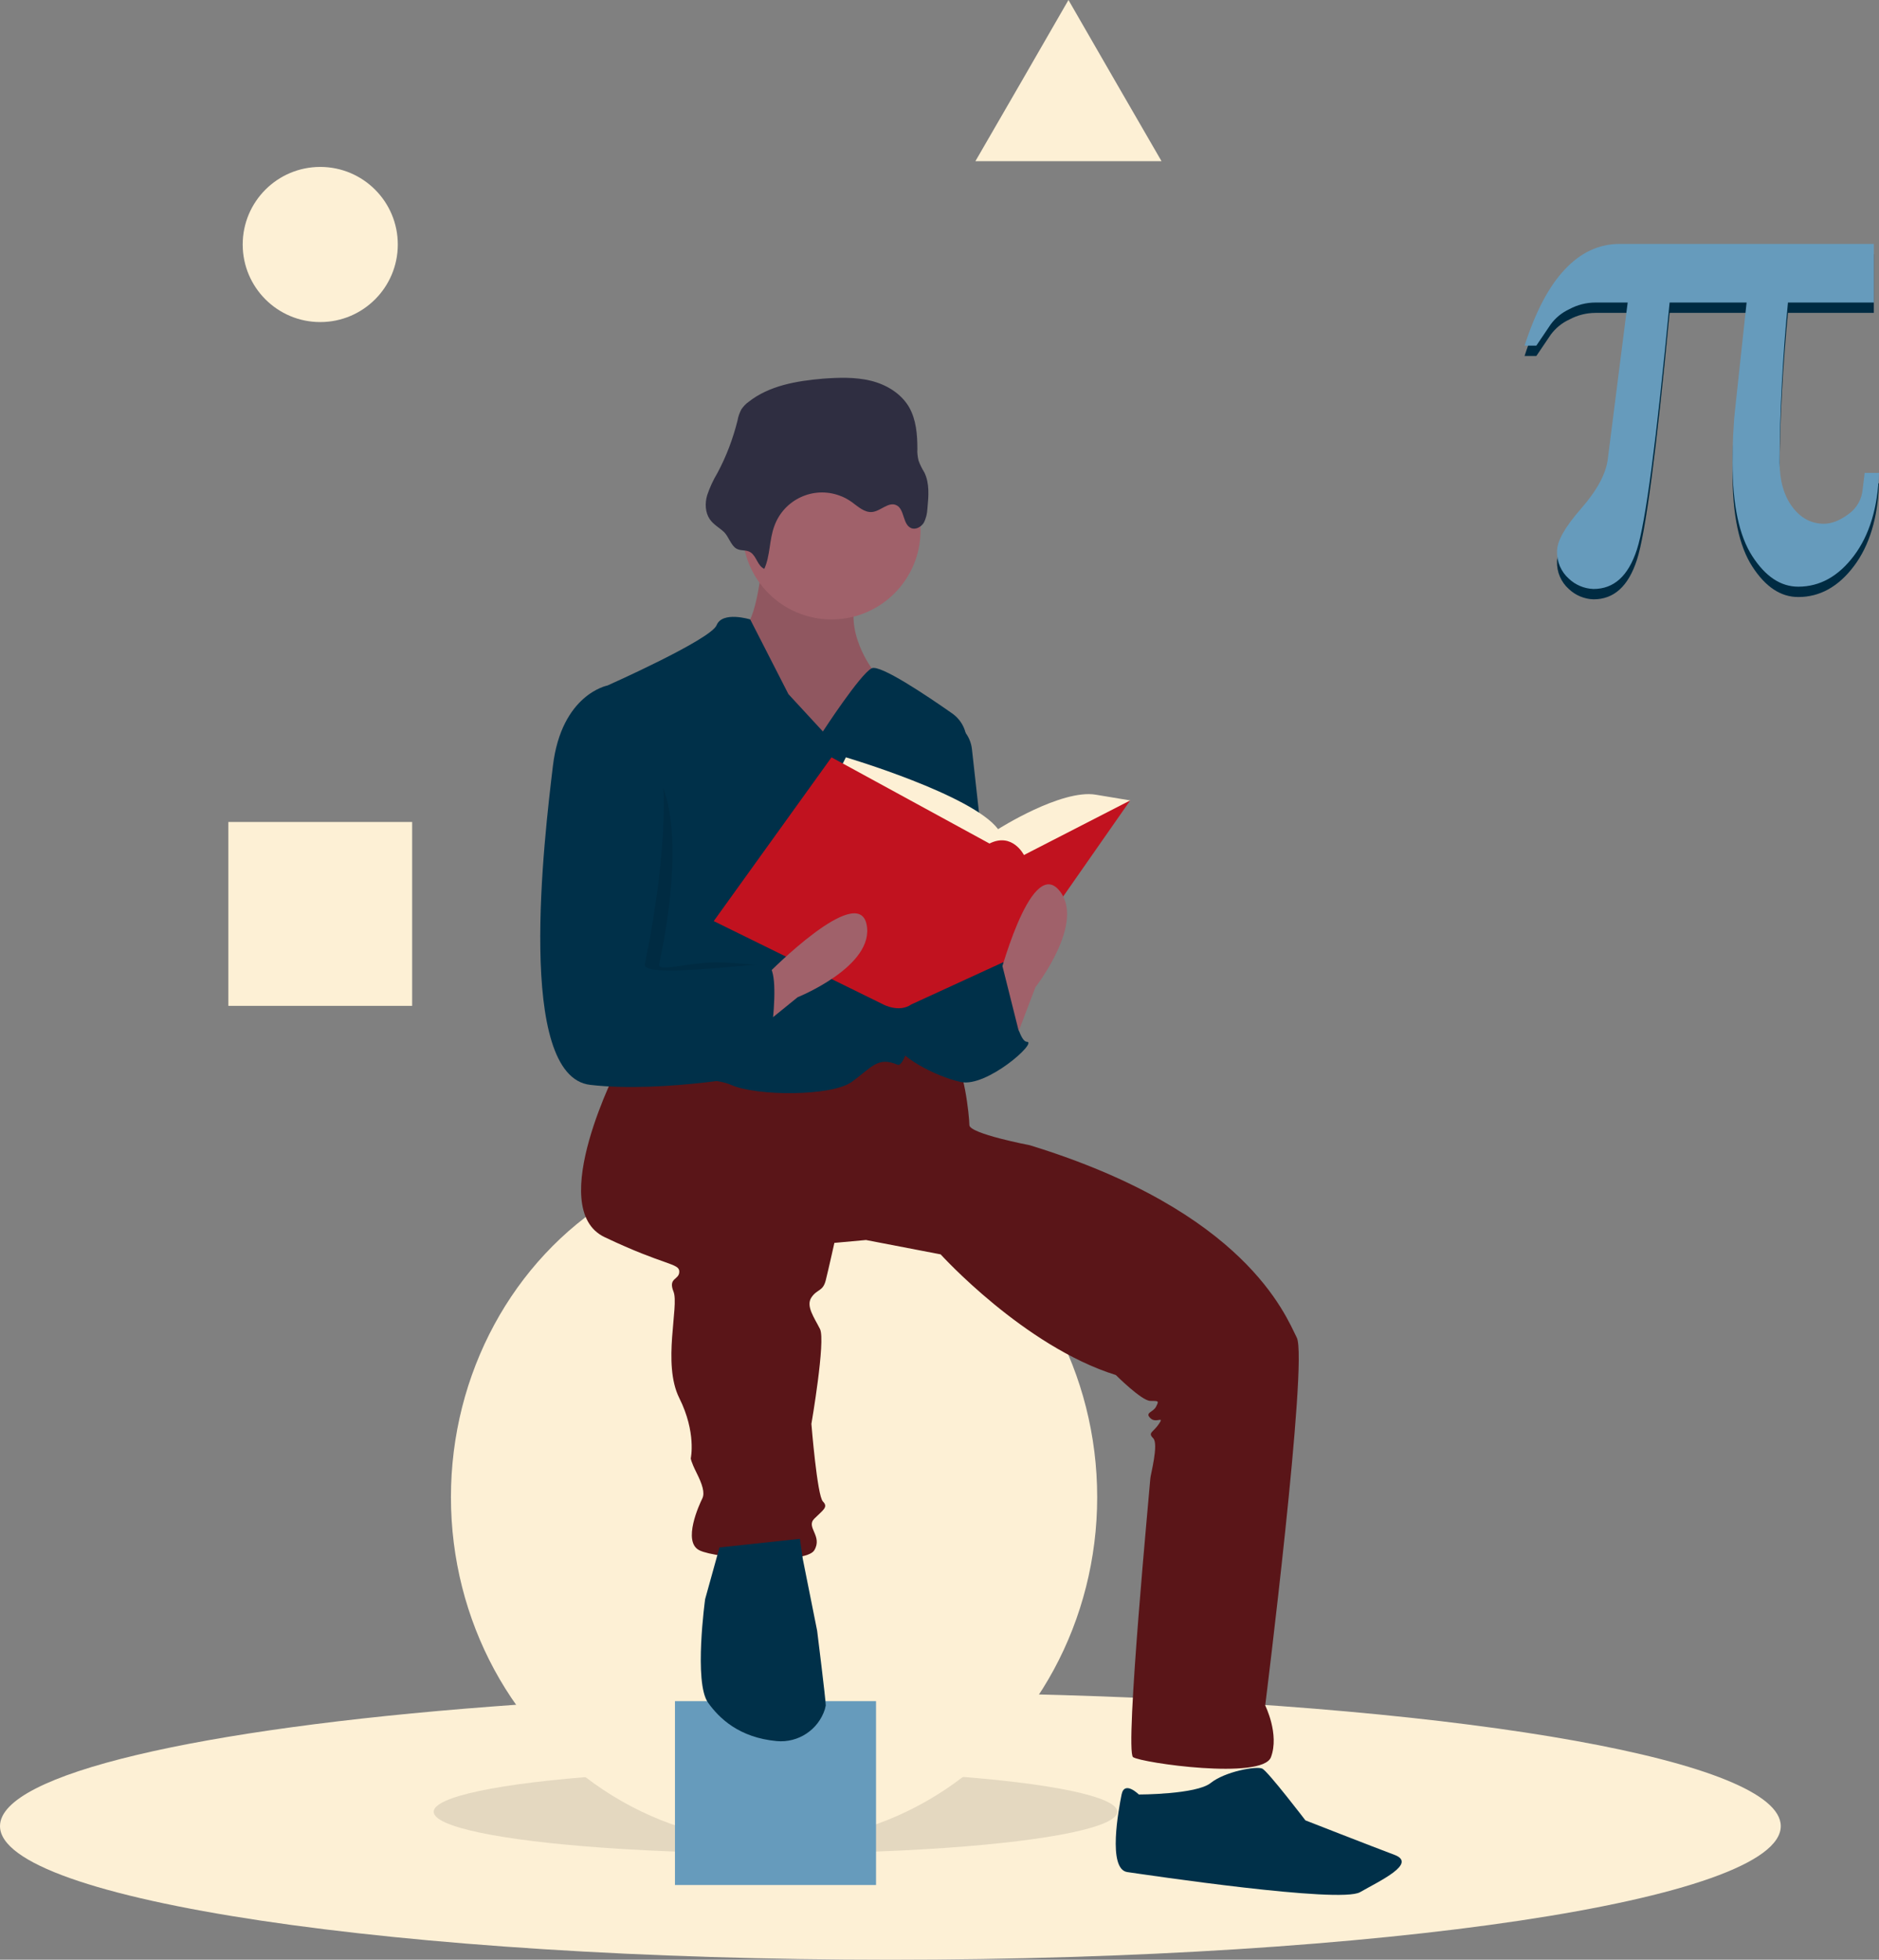 <?xml version="1.0" encoding="utf-8"?>
<!-- Generator: Adobe Illustrator 22.0.0, SVG Export Plug-In . SVG Version: 6.00 Build 0)  -->
<svg version="1.1" id="Layer_1" xmlns="http://www.w3.org/2000/svg" xmlns:xlink="http://www.w3.org/1999/xlink" x="0px" y="0px"
	 viewBox="0 0 654.2 682.1" style="enable-background:new 0 0 654.2 682.1;" xml:space="preserve">
<rect x="0" y="0" width="654.2" height="682.1" fill="#808080" stroke="none"/>
<style type="text/css">
	.st0{fill:#FDF0D5;}
	.st1{opacity:0.1;enable-background:new    ;}
	.st2{fill:#669BBC;}
	.st3{fill:#A0616A;}
	.st4{fill:#5A1518;}
	.st5{fill:#003049;}
	.st6{fill:#2F2E41;}
	.st7{fill:#C1121F;}
</style>
<title>mathematics</title>
<path class="st0" d="M620,635.6c0,25.7-138.8,46.5-310,46.5S0,661.3,0,635.6c0-18.2,69.6-33.9,171-41.6c41.8-3.2,89-4.9,139-4.9
	c20.5,0,40.6,0.3,60,0.9C512.5,594.2,620,613,620,635.6z"/>
<ellipse class="st1" cx="270" cy="630.6" rx="119" ry="14.5"/>
<ellipse class="st0" cx="269.5" cy="521.1" rx="112.5" ry="120"/>
<rect x="235" y="592.1" class="st2" width="70" height="64"/>
<polygon class="st0" points="396.5,607.6 392.5,629.6 418.5,633.6 435.5,623.6 434.5,607.6 "/>
<path class="st3" d="M265.5,194.6c0,0-2,23-7,24s11,41,11,41h24l19-5l-9-22c0,0-12-16-3-29S265.5,194.6,265.5,194.6z"/>
<path class="st1" d="M265.5,194.6c0,0-2,23-7,24s11,41,11,41h24l19-5l-9-22c0,0-12-16-3-29S265.5,194.6,265.5,194.6z"/>
<path class="st4" d="M215.5,370.6c0,0-26,50-5,60s26,9,26,12s-4,2-2,7s-4,25,2,37s4,21,4,21s0,1,2,5s3,7,2,9s-7,15-1,18s37,5,40,0
	s-3-8,0-11s5-4,3-6s-4-27-4-27s5-29,3-33s-5-8-3-11s4-2,5-6s3-13,3-13l11-1l26,5c0,0,29,32,61,42c0,0,9,9,12,9s3,0,2,2s-4,2-2,4
	s5-1,3,2s-4,3-2,5s-1,13-1,14s-9,95-6,97s45,8,48,0s-2-18-2-18s15-120,11-128s-18-44-93-67c0,0-21-4-21-7s-2-22-6-23s-27-2-27-2
	l-29,9l-40-7L215.5,370.6z"/>
<path class="st5" d="M250.5,538.6l-5,18c0,0-4,29,1,36c3.9,5.5,10.9,12.2,23.9,13.4c7.5,0.7,14.5-3.9,16.8-11.1
	c0.1-0.4,0.2-0.9,0.3-1.3c0-2-3-26-3-26l-5-25l-1-7L250.5,538.6z"/>
<path class="st5" d="M396.5,624.6c0,0-5-5-6,0s-5,26,2,27s74,11,81,7s20-10,12-13s-31-12-31-12s-13-17-15-18s-13,1-18,5
	S396.5,624.6,396.5,624.6z"/>
<circle class="st3" cx="289.5" cy="184.6" r="31"/>
<path class="st5" d="M286.5,254.6l-12-13l-13.3-26c0,0-9.7-3-11.7,2s-38,21-38,21s9,84,5,92s-11,40-5,43s34,0,43,4s35,4,42-1
	s9-9,16-6c6,2.6,19.9-84.8,23.9-110.8c0.7-4.5-1.2-8.9-4.9-11.5c-9-6.3-25.1-17.1-28-15.7C299.5,234.6,286.5,254.6,286.5,254.6z"/>
<path class="st5" d="M329.5,250.6L329.5,250.6c4.8,1.2,8.4,5.3,8.9,10.2l8.1,72.8c0,0-20,43-30,14S329.5,250.6,329.5,250.6z"/>
<path class="st5" d="M327.5,340.6l22-6c0,0,4,28,8,28s-14,16-23,14s-22-9-23-14s9-26,9-26L327.5,340.6z"/>
<path class="st6" d="M266.1,198c2.1-4.6,1.7-10.1,3.5-14.9c3.3-9.2,13.5-14,22.7-10.6c1.5,0.5,2.9,1.3,4.2,2.2
	c2.2,1.6,4.5,3.8,7.2,3.5c2.9-0.3,5.6-3.6,8.3-2.4c3,1.3,2.2,6.7,5.2,8c1.6,0.7,3.5-0.4,4.4-1.8c0.8-1.5,1.2-3.2,1.3-5
	c0.4-4.3,0.8-8.8-1.1-12.6c-0.8-1.3-1.5-2.7-2-4.1c-0.3-1.3-0.5-2.7-0.4-4c0-5-0.4-10.2-2.9-14.6c-2.8-4.8-8-7.9-13.4-9.2
	s-11.1-1.1-16.6-0.7c-9.2,0.8-18.7,2.4-25.9,8.1c-1,0.7-1.8,1.6-2.5,2.6c-0.6,1.2-1.1,2.5-1.3,3.8c-1.6,6.4-3.9,12.5-7,18.3
	c-1.5,2.5-2.7,5.1-3.6,7.8c-0.8,2.8-0.7,5.9,0.9,8.3c1.3,1.9,3.4,3,5,4.5c1.6,1.6,2.4,4.6,4.2,5.7c1.6,1,3.5,0.3,5.1,1.4
	C263.5,193.8,263.7,196.9,266.1,198z"/>
<path class="st0" d="M291.5,269.6l3-6c0,0,44,13,53,25c0,0,22-14,34-12l12,2l-37,33l-47-4L291.5,269.6z"/>
<path class="st7" d="M289.5,263.6l-41,57l59,29c0,0,5.5,3,9.8,0l39.2-18l37-53l-37,19c0,0-4-8-12-4L289.5,263.6z"/>
<path class="st3" d="M352.5,364.6l8-21c0,0,18-23,8-34s-21,32-21,32L352.5,364.6z"/>
<path class="st3" d="M260.2,361.3l17.5-14.2c0,0,27.1-10.9,24-25.4s-34.2,17.1-34.2,17.1L260.2,361.3z"/>
<path class="st1" d="M217,260.1h-1c0,0-15.5-18.5-18.5,6.5s-13,108,13,111s44.5-12.5,44.5-12.5s19-29,12-29c-3.4,0-12.6-1.5-21-1
	c-9,0.6-17,3.1-16.5,0.5C230.5,330.6,245,267.1,217,260.1z"/>
<path class="st5" d="M215.5,240.6l-4-2c0,0-16,3-19,28s-13,108,13,111s61-4,61-4s7-38,0-38s-43,5-42,0S243.5,247.6,215.5,240.6z"/>
<polygon class="st5" points="338,353.1 349,336.2 356,364.1 338,372.1 "/>
<circle class="st0" cx="111.5" cy="85.1" r="27"/>
<rect x="79.5" y="286.1" class="st0" width="64" height="64"/>
<polygon class="st0" points="372,0 388.2,28.1 404.4,56.1 372,56.1 339.6,56.1 355.8,28.1 "/>
<path class="st5" d="M654.2,168.2c-0.4,12-3.3,21.6-8.7,28.8c-5.4,7.2-11.9,10.8-19.4,10.8c-6.1,0-11.4-3.5-16-10.6
	c-4.6-7.1-6.9-17.9-6.9-32.6c0-3.2,0.1-6.3,0.2-9.3c0.2-2.9,0.3-5.7,0.6-8.3l4.1-38.1h-26.8c-4.6,48.2-8.4,76.9-11.4,86
	c-3,9.2-8,13.7-15.1,13.7c-3.2-0.1-6.3-1.4-8.6-3.6c-2.7-2.4-4.2-5.9-4.1-9.5c0-3.6,2.8-8.5,8.4-14.9c5.6-6.4,8.7-12.2,9.3-17.4
	l6.9-54.3h-11.2c-3.2,0-6.3,0.8-9.1,2.3c-2.6,1.2-4.8,3-6.5,5.3l-5,7.4h-4.1c3.8-11.7,8.4-20.6,14-26.5c5.5-5.9,11.9-8.9,19.1-8.9
	h88.5v20.4h-29.9c-0.9,9.3-1.6,18.5-2.1,27.8c-0.5,9.3-0.8,18.6-0.8,27.9c0,6.3,1.5,11.5,4.4,15.4c2.9,3.9,6.6,5.9,11,5.9
	c2.7,0,5.5-1.1,8.5-3.3c2.9-2,4.7-5.2,5-8.6c0.2-1.7,0.4-3,0.5-4c0.1-1,0.2-1.6,0.2-1.8L654.2,168.2z"/>
<path class="st1" d="M654.2,168.2c-0.4,12-3.3,21.6-8.7,28.8c-5.4,7.2-11.9,10.8-19.4,10.8c-6.1,0-11.4-3.5-16-10.6
	c-4.6-7.1-6.9-17.9-6.9-32.6c0-3.2,0.1-6.3,0.2-9.3c0.2-2.9,0.3-5.7,0.6-8.3l4.1-38.1h-26.8c-4.6,48.2-8.4,76.9-11.4,86
	c-3,9.2-8,13.7-15.1,13.7c-3.2-0.1-6.3-1.4-8.6-3.6c-2.7-2.4-4.2-5.9-4.1-9.5c0-3.6,2.8-8.5,8.4-14.9c5.6-6.4,8.7-12.2,9.3-17.4
	l6.9-54.3h-11.2c-3.2,0-6.3,0.8-9.1,2.3c-2.6,1.2-4.8,3-6.5,5.3l-5,7.4h-4.1c3.8-11.7,8.4-20.6,14-26.5c5.5-5.9,11.9-8.9,19.1-8.9
	h88.5v20.4h-29.9c-0.9,9.3-1.6,18.5-2.1,27.8c-0.5,9.3-0.8,18.6-0.8,27.9c0,6.3,1.5,11.5,4.4,15.4c2.9,3.9,6.6,5.9,11,5.9
	c2.7,0,5.5-1.1,8.5-3.3c2.9-2,4.7-5.2,5-8.6c0.2-1.7,0.4-3,0.5-4c0.1-1,0.2-1.6,0.2-1.8L654.2,168.2z"/>
<path class="st2" d="M654.2,164.6c-0.4,12-3.3,21.6-8.7,28.8c-5.4,7.2-11.9,10.8-19.4,10.8c-6.1,0-11.4-3.5-16-10.6
	c-4.6-7.1-6.9-17.9-6.9-32.6c0-3.2,0.1-6.3,0.2-9.3c0.2-2.9,0.3-5.7,0.6-8.3l4.1-38.1h-26.8c-4.6,48.2-8.4,76.9-11.4,86
	c-3,9.2-8,13.7-15.1,13.7c-3.2-0.1-6.3-1.4-8.6-3.6c-2.7-2.4-4.2-5.9-4.1-9.5c0-3.6,2.8-8.5,8.4-14.9c5.6-6.4,8.7-12.2,9.3-17.4
	l6.9-54.3h-11.2c-3.2,0-6.3,0.8-9.1,2.3c-2.6,1.2-4.8,3-6.5,5.3l-5,7.4h-4.1c3.8-11.7,8.4-20.6,14-26.5c5.5-5.9,11.9-8.9,19.1-8.9
	h88.5v20.4h-29.9c-0.9,9.3-1.6,18.5-2.1,27.8c-0.5,9.3-0.8,18.6-0.8,27.9c0,6.3,1.5,11.5,4.4,15.4c2.9,3.9,6.6,5.9,11,5.9
	c2.7,0,5.5-1.1,8.5-3.3c2.9-2,4.7-5.2,5-8.6c0.2-1.7,0.4-3,0.5-4c0.1-1,0.2-1.6,0.2-1.8L654.2,164.6z"/>
</svg>

